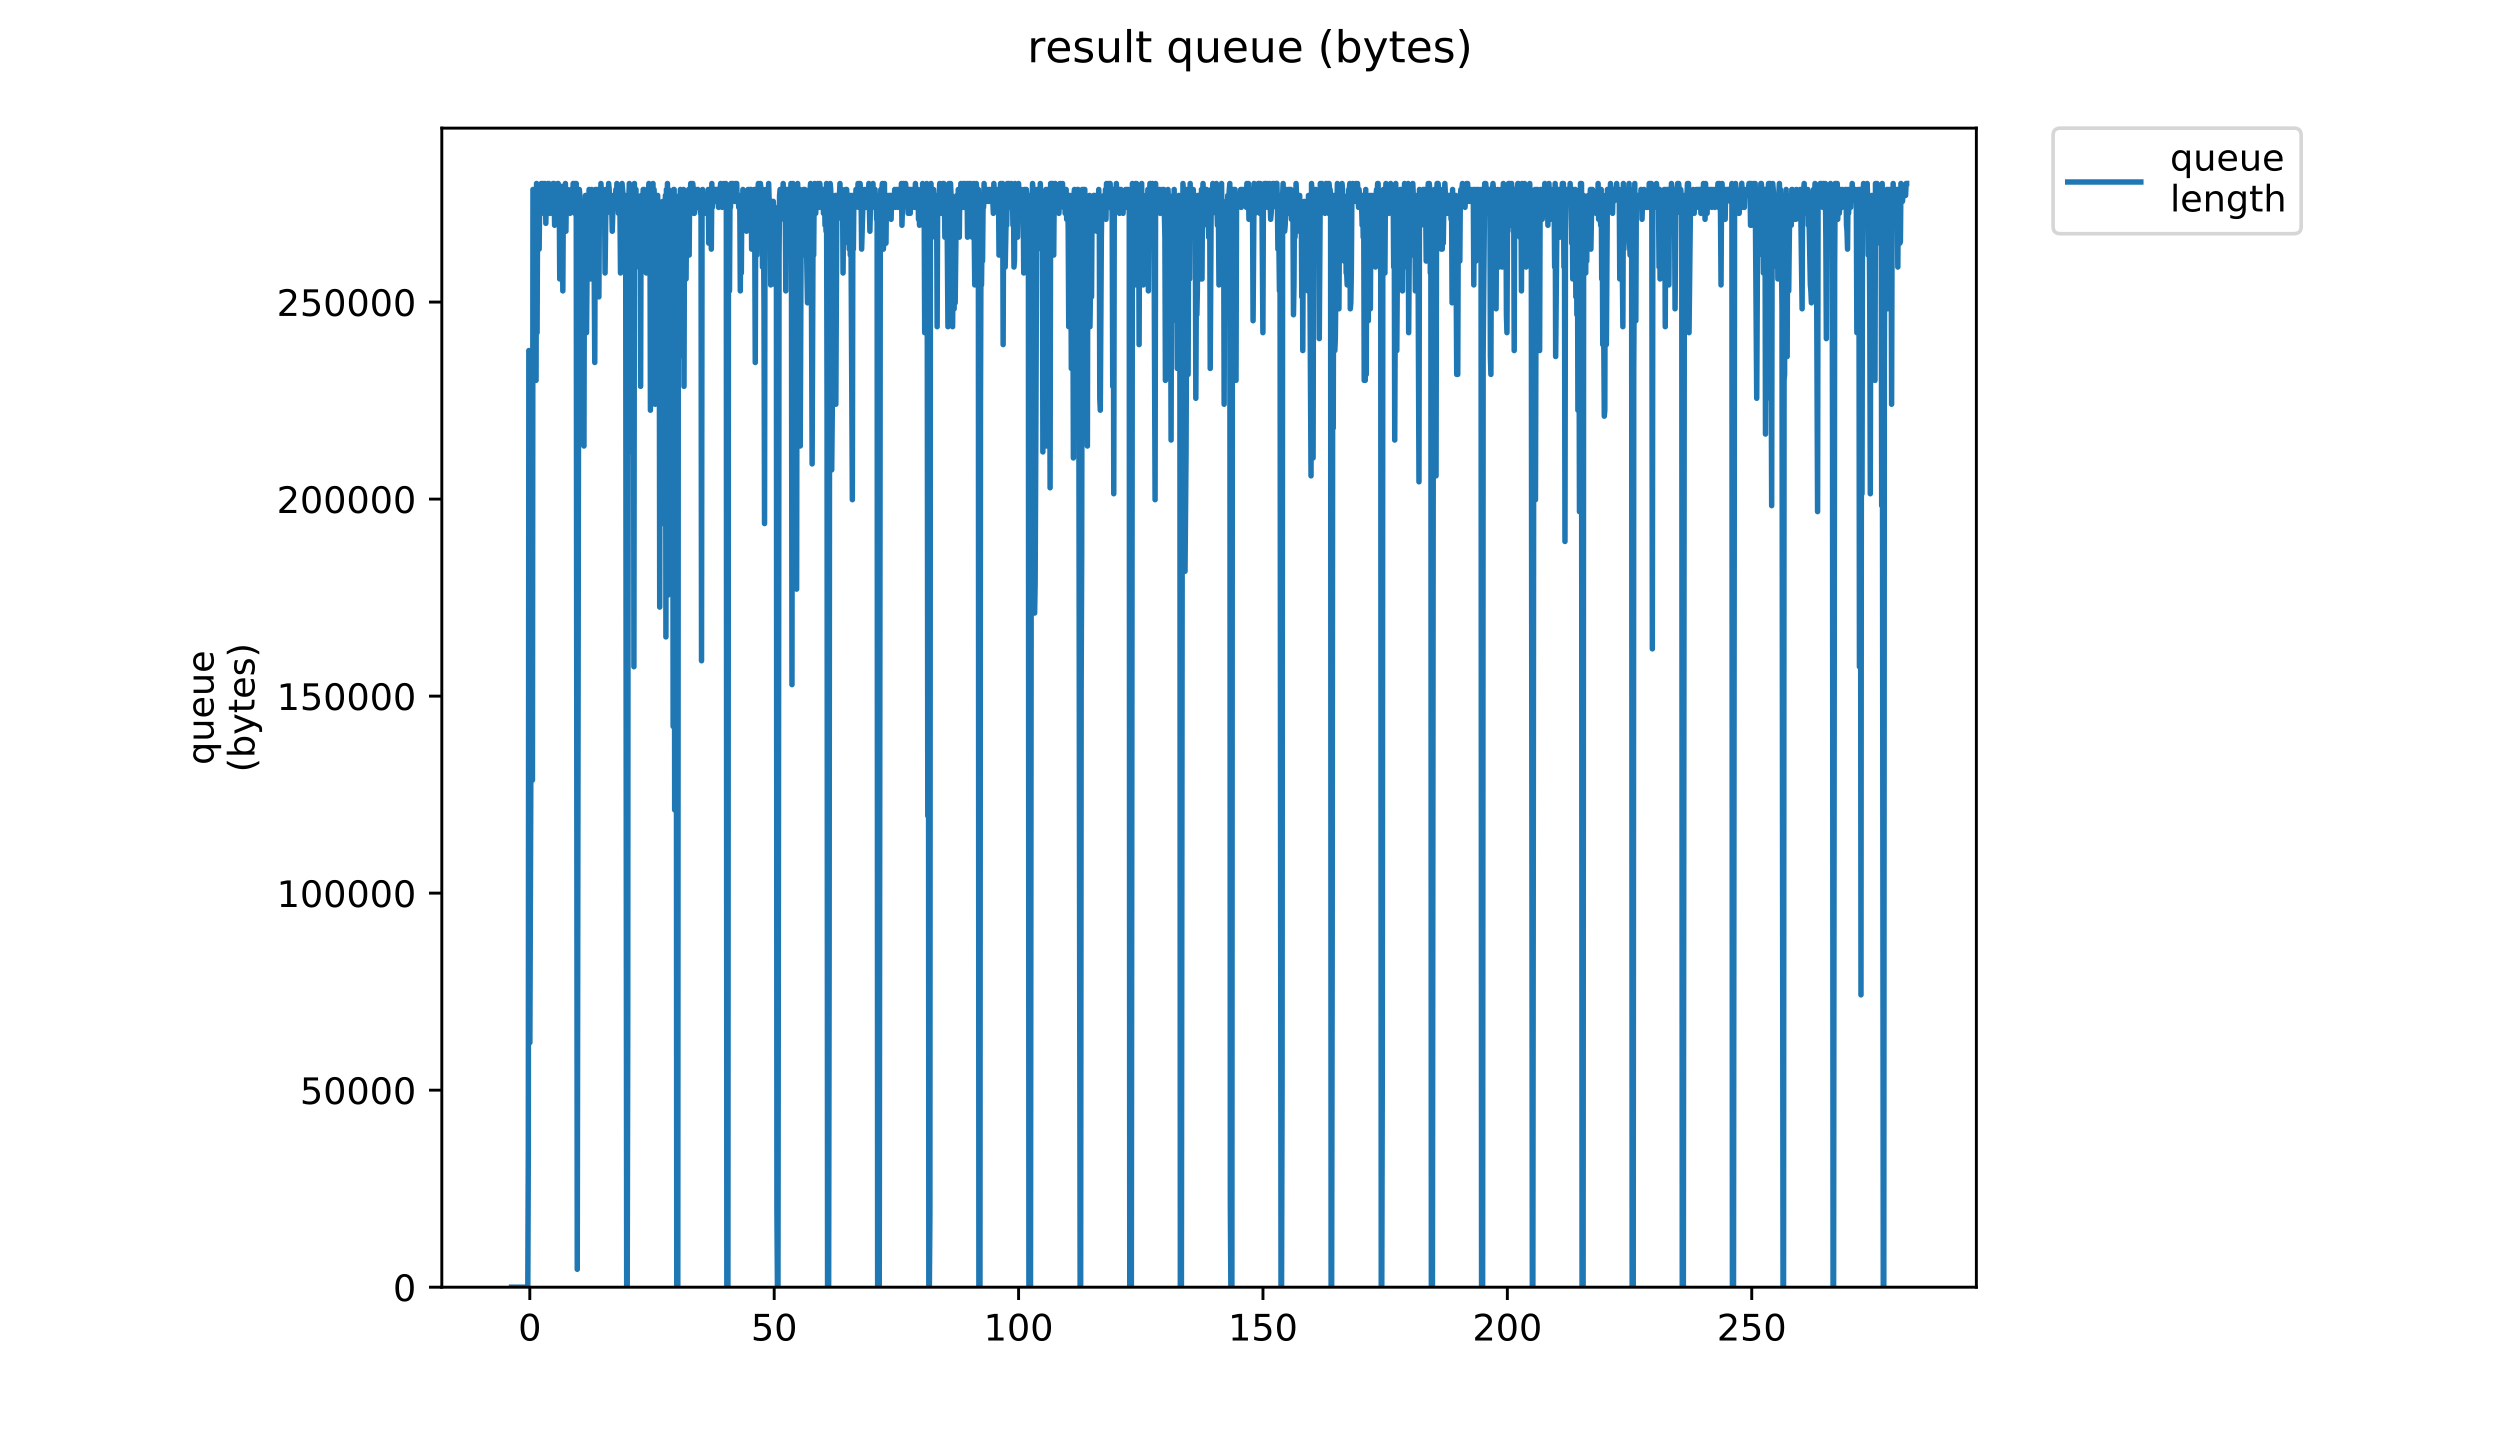<?xml version="1.0" encoding="utf-8" standalone="no"?>
<!DOCTYPE svg PUBLIC "-//W3C//DTD SVG 1.1//EN"
  "http://www.w3.org/Graphics/SVG/1.1/DTD/svg11.dtd">
<!-- Created with matplotlib (https://matplotlib.org/) -->
<svg height="396pt" version="1.1" viewBox="0 0 684 396" width="684pt" xmlns="http://www.w3.org/2000/svg" xmlns:xlink="http://www.w3.org/1999/xlink">
 <defs>
  <style type="text/css">
*{stroke-linecap:butt;stroke-linejoin:round;}
  </style>
 </defs>
 <g id="figure_1">
  <g id="patch_1">
   <path d="M 0 396 
L 684 396 
L 684 0 
L 0 0 
z
" style="fill:#ffffff;"/>
  </g>
  <g id="axes_1">
   <g id="patch_2">
    <path d="M 120.879 352.174 
L 540.734 352.174 
L 540.734 35.062 
L 120.879 35.062 
z
" style="fill:#ffffff;"/>
   </g>
   <g id="matplotlib.axis_1">
    <g id="xtick_1">
     <g id="line2d_1">
      <defs>
       <path d="M 0 0 
L 0 3.5 
" id="m8ff56395b0" style="stroke:#000000;stroke-width:0.8;"/>
      </defs>
      <g>
       <use style="stroke:#000000;stroke-width:0.8;" x="144.955" xlink:href="#m8ff56395b0" y="352.174"/>
      </g>
     </g>
     <g id="text_1">
      <!-- 0 -->
      <defs>
       <path d="M 31.781 66.406 
Q 24.172 66.406 20.328 58.906 
Q 16.5 51.422 16.5 36.375 
Q 16.5 21.391 20.328 13.891 
Q 24.172 6.391 31.781 6.391 
Q 39.453 6.391 43.281 13.891 
Q 47.125 21.391 47.125 36.375 
Q 47.125 51.422 43.281 58.906 
Q 39.453 66.406 31.781 66.406 
z
M 31.781 74.219 
Q 44.047 74.219 50.516 64.516 
Q 56.984 54.828 56.984 36.375 
Q 56.984 17.969 50.516 8.266 
Q 44.047 -1.422 31.781 -1.422 
Q 19.531 -1.422 13.062 8.266 
Q 6.594 17.969 6.594 36.375 
Q 6.594 54.828 13.062 64.516 
Q 19.531 74.219 31.781 74.219 
z
" id="DejaVuSans-48"/>
      </defs>
      <g transform="translate(141.774 366.773)scale(0.1 -0.1)">
       <use xlink:href="#DejaVuSans-48"/>
      </g>
     </g>
    </g>
    <g id="xtick_2">
     <g id="line2d_2">
      <g>
       <use style="stroke:#000000;stroke-width:0.8;" x="211.82" xlink:href="#m8ff56395b0" y="352.174"/>
      </g>
     </g>
     <g id="text_2">
      <!-- 50 -->
      <defs>
       <path d="M 10.797 72.906 
L 49.516 72.906 
L 49.516 64.594 
L 19.828 64.594 
L 19.828 46.734 
Q 21.969 47.469 24.109 47.828 
Q 26.266 48.188 28.422 48.188 
Q 40.625 48.188 47.75 41.5 
Q 54.891 34.812 54.891 23.391 
Q 54.891 11.625 47.562 5.094 
Q 40.234 -1.422 26.906 -1.422 
Q 22.312 -1.422 17.547 -0.641 
Q 12.797 0.141 7.719 1.703 
L 7.719 11.625 
Q 12.109 9.234 16.797 8.062 
Q 21.484 6.891 26.703 6.891 
Q 35.156 6.891 40.078 11.328 
Q 45.016 15.766 45.016 23.391 
Q 45.016 31 40.078 35.438 
Q 35.156 39.891 26.703 39.891 
Q 22.75 39.891 18.812 39.016 
Q 14.891 38.141 10.797 36.281 
z
" id="DejaVuSans-53"/>
      </defs>
      <g transform="translate(205.457 366.773)scale(0.1 -0.1)">
       <use xlink:href="#DejaVuSans-53"/>
       <use x="63.623" xlink:href="#DejaVuSans-48"/>
      </g>
     </g>
    </g>
    <g id="xtick_3">
     <g id="line2d_3">
      <g>
       <use style="stroke:#000000;stroke-width:0.8;" x="278.684" xlink:href="#m8ff56395b0" y="352.174"/>
      </g>
     </g>
     <g id="text_3">
      <!-- 100 -->
      <defs>
       <path d="M 12.406 8.297 
L 28.516 8.297 
L 28.516 63.922 
L 10.984 60.406 
L 10.984 69.391 
L 28.422 72.906 
L 38.281 72.906 
L 38.281 8.297 
L 54.391 8.297 
L 54.391 0 
L 12.406 0 
z
" id="DejaVuSans-49"/>
      </defs>
      <g transform="translate(269.14 366.773)scale(0.1 -0.1)">
       <use xlink:href="#DejaVuSans-49"/>
       <use x="63.623" xlink:href="#DejaVuSans-48"/>
       <use x="127.246" xlink:href="#DejaVuSans-48"/>
      </g>
     </g>
    </g>
    <g id="xtick_4">
     <g id="line2d_4">
      <g>
       <use style="stroke:#000000;stroke-width:0.8;" x="345.548" xlink:href="#m8ff56395b0" y="352.174"/>
      </g>
     </g>
     <g id="text_4">
      <!-- 150 -->
      <g transform="translate(336.004 366.773)scale(0.1 -0.1)">
       <use xlink:href="#DejaVuSans-49"/>
       <use x="63.623" xlink:href="#DejaVuSans-53"/>
       <use x="127.246" xlink:href="#DejaVuSans-48"/>
      </g>
     </g>
    </g>
    <g id="xtick_5">
     <g id="line2d_5">
      <g>
       <use style="stroke:#000000;stroke-width:0.8;" x="412.412" xlink:href="#m8ff56395b0" y="352.174"/>
      </g>
     </g>
     <g id="text_5">
      <!-- 200 -->
      <defs>
       <path d="M 19.188 8.297 
L 53.609 8.297 
L 53.609 0 
L 7.328 0 
L 7.328 8.297 
Q 12.938 14.109 22.625 23.891 
Q 32.328 33.688 34.812 36.531 
Q 39.547 41.844 41.422 45.531 
Q 43.312 49.219 43.312 52.781 
Q 43.312 58.594 39.234 62.25 
Q 35.156 65.922 28.609 65.922 
Q 23.969 65.922 18.812 64.312 
Q 13.672 62.703 7.812 59.422 
L 7.812 69.391 
Q 13.766 71.781 18.938 73 
Q 24.125 74.219 28.422 74.219 
Q 39.75 74.219 46.484 68.547 
Q 53.219 62.891 53.219 53.422 
Q 53.219 48.922 51.531 44.891 
Q 49.859 40.875 45.406 35.406 
Q 44.188 33.984 37.641 27.219 
Q 31.109 20.453 19.188 8.297 
z
" id="DejaVuSans-50"/>
      </defs>
      <g transform="translate(402.869 366.773)scale(0.1 -0.1)">
       <use xlink:href="#DejaVuSans-50"/>
       <use x="63.623" xlink:href="#DejaVuSans-48"/>
       <use x="127.246" xlink:href="#DejaVuSans-48"/>
      </g>
     </g>
    </g>
    <g id="xtick_6">
     <g id="line2d_6">
      <g>
       <use style="stroke:#000000;stroke-width:0.8;" x="479.277" xlink:href="#m8ff56395b0" y="352.174"/>
      </g>
     </g>
     <g id="text_6">
      <!-- 250 -->
      <g transform="translate(469.733 366.773)scale(0.1 -0.1)">
       <use xlink:href="#DejaVuSans-50"/>
       <use x="63.623" xlink:href="#DejaVuSans-53"/>
       <use x="127.246" xlink:href="#DejaVuSans-48"/>
      </g>
     </g>
    </g>
   </g>
   <g id="matplotlib.axis_2">
    <g id="ytick_1">
     <g id="line2d_7">
      <defs>
       <path d="M 0 0 
L -3.5 0 
" id="mdaf8881440" style="stroke:#000000;stroke-width:0.8;"/>
      </defs>
      <g>
       <use style="stroke:#000000;stroke-width:0.8;" x="120.879" xlink:href="#mdaf8881440" y="352.174"/>
      </g>
     </g>
     <g id="text_7">
      <!-- 0 -->
      <g transform="translate(107.516 355.973)scale(0.1 -0.1)">
       <use xlink:href="#DejaVuSans-48"/>
      </g>
     </g>
    </g>
    <g id="ytick_2">
     <g id="line2d_8">
      <g>
       <use style="stroke:#000000;stroke-width:0.8;" x="120.879" xlink:href="#mdaf8881440" y="298.269"/>
      </g>
     </g>
     <g id="text_8">
      <!-- 50000 -->
      <g transform="translate(82.066 302.068)scale(0.1 -0.1)">
       <use xlink:href="#DejaVuSans-53"/>
       <use x="63.623" xlink:href="#DejaVuSans-48"/>
       <use x="127.246" xlink:href="#DejaVuSans-48"/>
       <use x="190.869" xlink:href="#DejaVuSans-48"/>
       <use x="254.492" xlink:href="#DejaVuSans-48"/>
      </g>
     </g>
    </g>
    <g id="ytick_3">
     <g id="line2d_9">
      <g>
       <use style="stroke:#000000;stroke-width:0.8;" x="120.879" xlink:href="#mdaf8881440" y="244.364"/>
      </g>
     </g>
     <g id="text_9">
      <!-- 100000 -->
      <g transform="translate(75.704 248.163)scale(0.1 -0.1)">
       <use xlink:href="#DejaVuSans-49"/>
       <use x="63.623" xlink:href="#DejaVuSans-48"/>
       <use x="127.246" xlink:href="#DejaVuSans-48"/>
       <use x="190.869" xlink:href="#DejaVuSans-48"/>
       <use x="254.492" xlink:href="#DejaVuSans-48"/>
       <use x="318.115" xlink:href="#DejaVuSans-48"/>
      </g>
     </g>
    </g>
    <g id="ytick_4">
     <g id="line2d_10">
      <g>
       <use style="stroke:#000000;stroke-width:0.8;" x="120.879" xlink:href="#mdaf8881440" y="190.459"/>
      </g>
     </g>
     <g id="text_10">
      <!-- 150000 -->
      <g transform="translate(75.704 194.258)scale(0.1 -0.1)">
       <use xlink:href="#DejaVuSans-49"/>
       <use x="63.623" xlink:href="#DejaVuSans-53"/>
       <use x="127.246" xlink:href="#DejaVuSans-48"/>
       <use x="190.869" xlink:href="#DejaVuSans-48"/>
       <use x="254.492" xlink:href="#DejaVuSans-48"/>
       <use x="318.115" xlink:href="#DejaVuSans-48"/>
      </g>
     </g>
    </g>
    <g id="ytick_5">
     <g id="line2d_11">
      <g>
       <use style="stroke:#000000;stroke-width:0.8;" x="120.879" xlink:href="#mdaf8881440" y="136.554"/>
      </g>
     </g>
     <g id="text_11">
      <!-- 200000 -->
      <g transform="translate(75.704 140.353)scale(0.1 -0.1)">
       <use xlink:href="#DejaVuSans-50"/>
       <use x="63.623" xlink:href="#DejaVuSans-48"/>
       <use x="127.246" xlink:href="#DejaVuSans-48"/>
       <use x="190.869" xlink:href="#DejaVuSans-48"/>
       <use x="254.492" xlink:href="#DejaVuSans-48"/>
       <use x="318.115" xlink:href="#DejaVuSans-48"/>
      </g>
     </g>
    </g>
    <g id="ytick_6">
     <g id="line2d_12">
      <g>
       <use style="stroke:#000000;stroke-width:0.8;" x="120.879" xlink:href="#mdaf8881440" y="82.648"/>
      </g>
     </g>
     <g id="text_12">
      <!-- 250000 -->
      <g transform="translate(75.704 86.448)scale(0.1 -0.1)">
       <use xlink:href="#DejaVuSans-50"/>
       <use x="63.623" xlink:href="#DejaVuSans-53"/>
       <use x="127.246" xlink:href="#DejaVuSans-48"/>
       <use x="190.869" xlink:href="#DejaVuSans-48"/>
       <use x="254.492" xlink:href="#DejaVuSans-48"/>
       <use x="318.115" xlink:href="#DejaVuSans-48"/>
      </g>
     </g>
    </g>
    <g id="text_13">
     <!-- queue -->
     <defs>
      <path d="M 14.797 27.297 
Q 14.797 17.391 18.875 11.75 
Q 22.953 6.109 30.078 6.109 
Q 37.203 6.109 41.297 11.75 
Q 45.406 17.391 45.406 27.297 
Q 45.406 37.203 41.297 42.844 
Q 37.203 48.484 30.078 48.484 
Q 22.953 48.484 18.875 42.844 
Q 14.797 37.203 14.797 27.297 
z
M 45.406 8.203 
Q 42.578 3.328 38.25 0.953 
Q 33.938 -1.422 27.875 -1.422 
Q 17.969 -1.422 11.734 6.484 
Q 5.516 14.406 5.516 27.297 
Q 5.516 40.188 11.734 48.094 
Q 17.969 56 27.875 56 
Q 33.938 56 38.25 53.625 
Q 42.578 51.266 45.406 46.391 
L 45.406 54.688 
L 54.391 54.688 
L 54.391 -20.797 
L 45.406 -20.797 
z
" id="DejaVuSans-113"/>
      <path d="M 8.5 21.578 
L 8.5 54.688 
L 17.484 54.688 
L 17.484 21.922 
Q 17.484 14.156 20.5 10.266 
Q 23.531 6.391 29.594 6.391 
Q 36.859 6.391 41.078 11.031 
Q 45.312 15.672 45.312 23.688 
L 45.312 54.688 
L 54.297 54.688 
L 54.297 0 
L 45.312 0 
L 45.312 8.406 
Q 42.047 3.422 37.719 1 
Q 33.406 -1.422 27.688 -1.422 
Q 18.266 -1.422 13.375 4.438 
Q 8.5 10.297 8.5 21.578 
z
M 31.109 56 
z
" id="DejaVuSans-117"/>
      <path d="M 56.203 29.594 
L 56.203 25.203 
L 14.891 25.203 
Q 15.484 15.922 20.484 11.062 
Q 25.484 6.203 34.422 6.203 
Q 39.594 6.203 44.453 7.469 
Q 49.312 8.734 54.109 11.281 
L 54.109 2.781 
Q 49.266 0.734 44.188 -0.344 
Q 39.109 -1.422 33.891 -1.422 
Q 20.797 -1.422 13.156 6.188 
Q 5.516 13.812 5.516 26.812 
Q 5.516 40.234 12.766 48.109 
Q 20.016 56 32.328 56 
Q 43.359 56 49.781 48.891 
Q 56.203 41.797 56.203 29.594 
z
M 47.219 32.234 
Q 47.125 39.594 43.094 43.984 
Q 39.062 48.391 32.422 48.391 
Q 24.906 48.391 20.391 44.141 
Q 15.875 39.891 15.188 32.172 
z
" id="DejaVuSans-101"/>
     </defs>
     <g transform="translate(58.426 209.283)rotate(-90)scale(0.1 -0.1)">
      <use xlink:href="#DejaVuSans-113"/>
      <use x="63.477" xlink:href="#DejaVuSans-117"/>
      <use x="126.855" xlink:href="#DejaVuSans-101"/>
      <use x="188.379" xlink:href="#DejaVuSans-117"/>
      <use x="251.758" xlink:href="#DejaVuSans-101"/>
     </g>
     <!-- (bytes) -->
     <defs>
      <path d="M 31 75.875 
Q 24.469 64.656 21.281 53.656 
Q 18.109 42.672 18.109 31.391 
Q 18.109 20.125 21.312 9.062 
Q 24.516 -2 31 -13.188 
L 23.188 -13.188 
Q 15.875 -1.703 12.234 9.375 
Q 8.594 20.453 8.594 31.391 
Q 8.594 42.281 12.203 53.312 
Q 15.828 64.359 23.188 75.875 
z
" id="DejaVuSans-40"/>
      <path d="M 48.688 27.297 
Q 48.688 37.203 44.609 42.844 
Q 40.531 48.484 33.406 48.484 
Q 26.266 48.484 22.188 42.844 
Q 18.109 37.203 18.109 27.297 
Q 18.109 17.391 22.188 11.75 
Q 26.266 6.109 33.406 6.109 
Q 40.531 6.109 44.609 11.75 
Q 48.688 17.391 48.688 27.297 
z
M 18.109 46.391 
Q 20.953 51.266 25.266 53.625 
Q 29.594 56 35.594 56 
Q 45.562 56 51.781 48.094 
Q 58.016 40.188 58.016 27.297 
Q 58.016 14.406 51.781 6.484 
Q 45.562 -1.422 35.594 -1.422 
Q 29.594 -1.422 25.266 0.953 
Q 20.953 3.328 18.109 8.203 
L 18.109 0 
L 9.078 0 
L 9.078 75.984 
L 18.109 75.984 
z
" id="DejaVuSans-98"/>
      <path d="M 32.172 -5.078 
Q 28.375 -14.844 24.75 -17.812 
Q 21.141 -20.797 15.094 -20.797 
L 7.906 -20.797 
L 7.906 -13.281 
L 13.188 -13.281 
Q 16.891 -13.281 18.938 -11.516 
Q 21 -9.766 23.484 -3.219 
L 25.094 0.875 
L 2.984 54.688 
L 12.5 54.688 
L 29.594 11.922 
L 46.688 54.688 
L 56.203 54.688 
z
" id="DejaVuSans-121"/>
      <path d="M 18.312 70.219 
L 18.312 54.688 
L 36.812 54.688 
L 36.812 47.703 
L 18.312 47.703 
L 18.312 18.016 
Q 18.312 11.328 20.141 9.422 
Q 21.969 7.516 27.594 7.516 
L 36.812 7.516 
L 36.812 0 
L 27.594 0 
Q 17.188 0 13.234 3.875 
Q 9.281 7.766 9.281 18.016 
L 9.281 47.703 
L 2.688 47.703 
L 2.688 54.688 
L 9.281 54.688 
L 9.281 70.219 
z
" id="DejaVuSans-116"/>
      <path d="M 44.281 53.078 
L 44.281 44.578 
Q 40.484 46.531 36.375 47.5 
Q 32.281 48.484 27.875 48.484 
Q 21.188 48.484 17.844 46.438 
Q 14.5 44.391 14.5 40.281 
Q 14.5 37.156 16.891 35.375 
Q 19.281 33.594 26.516 31.984 
L 29.594 31.297 
Q 39.156 29.25 43.188 25.516 
Q 47.219 21.781 47.219 15.094 
Q 47.219 7.469 41.188 3.016 
Q 35.156 -1.422 24.609 -1.422 
Q 20.219 -1.422 15.453 -0.562 
Q 10.688 0.297 5.422 2 
L 5.422 11.281 
Q 10.406 8.688 15.234 7.391 
Q 20.062 6.109 24.812 6.109 
Q 31.156 6.109 34.562 8.281 
Q 37.984 10.453 37.984 14.406 
Q 37.984 18.062 35.516 20.016 
Q 33.062 21.969 24.703 23.781 
L 21.578 24.516 
Q 13.234 26.266 9.516 29.906 
Q 5.812 33.547 5.812 39.891 
Q 5.812 47.609 11.281 51.797 
Q 16.75 56 26.812 56 
Q 31.781 56 36.172 55.266 
Q 40.578 54.547 44.281 53.078 
z
" id="DejaVuSans-115"/>
      <path d="M 8.016 75.875 
L 15.828 75.875 
Q 23.141 64.359 26.781 53.312 
Q 30.422 42.281 30.422 31.391 
Q 30.422 20.453 26.781 9.375 
Q 23.141 -1.703 15.828 -13.188 
L 8.016 -13.188 
Q 14.5 -2 17.703 9.062 
Q 20.906 20.125 20.906 31.391 
Q 20.906 42.672 17.703 53.656 
Q 14.5 64.656 8.016 75.875 
z
" id="DejaVuSans-41"/>
     </defs>
     <g transform="translate(69.624 211.295)rotate(-90)scale(0.1 -0.1)">
      <use xlink:href="#DejaVuSans-40"/>
      <use x="39.014" xlink:href="#DejaVuSans-98"/>
      <use x="102.49" xlink:href="#DejaVuSans-121"/>
      <use x="161.67" xlink:href="#DejaVuSans-116"/>
      <use x="200.879" xlink:href="#DejaVuSans-101"/>
      <use x="262.402" xlink:href="#DejaVuSans-115"/>
      <use x="314.502" xlink:href="#DejaVuSans-41"/>
     </g>
    </g>
   </g>
   <g id="line2d_13">
    <path clip-path="url(#p94ad133e4f)" d="M 139.963 352.174 
L 144.406 352.174 
L 144.548 314.639 
L 144.689 95.911 
L 144.831 159.569 
L 144.972 285.252 
L 145.254 206.904 
L 145.395 206.904 
L 145.536 156.304 
L 145.676 213.433 
L 145.818 51.841 
L 145.958 52.237 
L 146.099 60.002 
L 146.24 53.473 
L 146.381 73.06 
L 146.522 51.841 
L 146.663 104.073 
L 146.804 50.208 
L 146.945 91.015 
L 147.086 57.52 
L 147.227 58.37 
L 147.367 51.841 
L 147.509 68.163 
L 147.65 55.105 
L 147.791 54.637 
L 148.072 50.208 
L 148.213 58.37 
L 148.495 50.208 
L 148.636 56.737 
L 148.776 53.473 
L 148.917 55.105 
L 149.059 50.208 
L 149.2 51.841 
L 149.342 61.106 
L 149.483 53.473 
L 149.624 55.105 
L 149.765 53.473 
L 149.906 50.208 
L 150.046 58.37 
L 150.187 50.208 
L 150.469 53.473 
L 150.61 58.37 
L 150.751 55.105 
L 150.892 55.105 
L 151.033 56.737 
L 151.315 50.208 
L 151.456 53.473 
L 151.596 50.208 
L 151.737 61.634 
L 151.878 51.841 
L 152.019 56.737 
L 152.16 51.841 
L 152.301 51.841 
L 152.441 56.666 
L 152.582 50.208 
L 152.722 50.208 
L 152.863 55.105 
L 153.005 53.473 
L 153.146 76.324 
L 153.286 55.105 
L 153.427 51.841 
L 153.567 53.473 
L 153.708 50.991 
L 153.848 53.473 
L 153.988 79.589 
L 154.129 55.105 
L 154.269 51.841 
L 154.411 51.841 
L 154.551 60.002 
L 154.692 50.208 
L 154.832 63.266 
L 154.972 51.841 
L 155.255 51.841 
L 155.397 55.105 
L 155.54 55.105 
L 155.682 53.473 
L 155.822 55.105 
L 155.964 58.37 
L 156.246 51.841 
L 156.387 55.105 
L 156.53 53.473 
L 156.671 55.105 
L 156.813 50.208 
L 156.955 50.208 
L 157.236 58.37 
L 157.376 50.208 
L 157.517 55.105 
L 157.657 50.208 
L 157.938 347.277 
L 158.361 55.105 
L 158.502 51.841 
L 158.643 53.473 
L 158.783 56.737 
L 158.924 64.899 
L 159.065 99.176 
L 159.207 60.002 
L 159.348 102.44 
L 159.489 60.002 
L 159.631 60.002 
L 159.772 122.027 
L 159.912 55.105 
L 160.053 73.06 
L 160.193 53.473 
L 160.474 91.015 
L 160.755 58.37 
L 160.896 60.002 
L 161.178 51.841 
L 161.318 55.105 
L 161.458 55.105 
L 161.599 76.324 
L 161.74 71.428 
L 161.88 51.841 
L 162.021 53.473 
L 162.164 53.473 
L 162.305 55.105 
L 162.446 55.105 
L 162.727 99.176 
L 162.867 51.841 
L 163.008 63.266 
L 163.148 64.899 
L 163.289 51.841 
L 163.429 63.266 
L 163.571 61.634 
L 163.712 56.737 
L 163.853 81.221 
L 163.994 55.105 
L 164.134 61.634 
L 164.416 50.208 
L 164.556 53.473 
L 164.838 53.473 
L 164.98 51.841 
L 165.261 56.737 
L 165.401 53.473 
L 165.542 74.692 
L 165.823 51.841 
L 165.964 58.37 
L 166.104 53.473 
L 166.245 55.105 
L 166.386 55.105 
L 166.526 50.208 
L 166.667 51.841 
L 166.807 55.105 
L 166.949 53.473 
L 167.09 53.473 
L 167.371 56.737 
L 167.512 63.266 
L 167.797 53.473 
L 168.078 56.737 
L 168.218 53.473 
L 168.359 55.105 
L 168.5 51.841 
L 168.64 55.105 
L 168.781 50.208 
L 169.064 53.473 
L 169.205 58.37 
L 169.346 53.473 
L 169.487 53.473 
L 169.629 58.37 
L 169.769 74.692 
L 169.91 55.105 
L 170.051 56.737 
L 170.192 50.208 
L 170.475 53.473 
L 170.616 56.737 
L 170.757 53.473 
L 171.038 53.473 
L 171.179 56.737 
L 171.461 352.174 
L 171.606 352.174 
L 171.749 281.988 
L 171.891 56.737 
L 172.032 55.105 
L 172.173 50.208 
L 172.314 51.841 
L 172.454 56.737 
L 172.595 53.473 
L 172.735 55.105 
L 172.876 66.531 
L 173.018 123.651 
L 173.159 58.37 
L 173.3 51.841 
L 173.44 182.42 
L 173.581 50.208 
L 173.721 69.795 
L 173.862 68.163 
L 174.003 51.841 
L 174.143 61.634 
L 174.285 61.634 
L 174.427 64.899 
L 174.568 60.002 
L 174.709 73.06 
L 174.851 71.428 
L 174.992 56.737 
L 175.133 55.105 
L 175.274 105.705 
L 175.414 53.473 
L 175.555 61.634 
L 175.696 61.634 
L 175.978 51.841 
L 176.119 55.105 
L 176.259 51.841 
L 176.4 55.105 
L 176.541 55.105 
L 176.681 53.473 
L 176.822 74.692 
L 176.963 55.105 
L 177.104 60.002 
L 177.529 50.208 
L 177.671 58.37 
L 177.813 51.841 
L 177.956 112.234 
L 178.099 60.002 
L 178.242 55.105 
L 178.525 55.105 
L 178.666 50.208 
L 178.807 76.324 
L 178.949 51.841 
L 179.089 55.105 
L 179.23 110.602 
L 179.371 53.473 
L 179.511 84.486 
L 179.652 76.324 
L 179.935 53.473 
L 180.076 60.002 
L 180.217 55.105 
L 180.357 63.266 
L 180.498 166.098 
L 180.639 73.06 
L 180.922 117.13 
L 181.063 102.44 
L 181.204 143.246 
L 181.345 55.105 
L 181.486 71.428 
L 181.627 66.531 
L 181.768 77.957 
L 182.052 53.473 
L 182.194 174.259 
L 182.334 51.841 
L 182.475 76.324 
L 182.616 50.208 
L 182.757 162.833 
L 182.897 51.841 
L 183.038 76.324 
L 183.32 58.37 
L 183.461 133.453 
L 183.602 55.105 
L 183.743 64.899 
L 183.884 131.821 
L 184.026 55.105 
L 184.167 198.743 
L 184.308 51.841 
L 184.449 51.841 
L 184.59 221.594 
L 184.731 56.737 
L 184.872 64.899 
L 185.013 89.382 
L 185.156 352.174 
L 185.446 352.174 
L 185.587 66.531 
L 185.728 55.105 
L 185.869 53.473 
L 186.011 56.737 
L 186.151 51.841 
L 186.292 64.899 
L 186.435 55.105 
L 186.578 74.692 
L 186.72 53.473 
L 186.862 97.544 
L 187.003 51.841 
L 187.144 105.705 
L 187.284 58.37 
L 187.425 69.795 
L 187.566 55.105 
L 187.707 76.324 
L 187.847 58.37 
L 187.988 55.105 
L 188.269 64.899 
L 188.41 51.841 
L 188.551 69.795 
L 188.691 51.841 
L 188.833 55.105 
L 188.974 50.208 
L 189.115 55.105 
L 189.256 53.473 
L 189.397 53.473 
L 189.539 50.208 
L 189.68 51.841 
L 189.821 58.37 
L 189.961 58.37 
L 190.243 55.105 
L 190.385 51.841 
L 190.667 56.737 
L 190.809 56.737 
L 190.95 51.841 
L 191.091 56.737 
L 191.233 53.473 
L 191.375 55.105 
L 191.515 53.473 
L 191.656 58.37 
L 191.797 53.473 
L 191.938 180.788 
L 192.079 56.737 
L 192.219 51.841 
L 192.361 55.105 
L 192.502 53.473 
L 192.642 58.37 
L 192.783 58.37 
L 192.924 53.473 
L 193.065 56.737 
L 193.347 56.737 
L 193.488 55.105 
L 193.629 56.737 
L 193.77 51.841 
L 193.911 66.531 
L 194.053 53.473 
L 194.193 61.634 
L 194.476 53.473 
L 194.617 68.163 
L 194.758 50.208 
L 194.9 56.737 
L 195.042 53.473 
L 195.184 55.105 
L 195.326 51.841 
L 195.467 55.105 
L 195.75 51.841 
L 195.891 51.841 
L 196.031 55.105 
L 196.172 51.841 
L 196.314 51.841 
L 196.597 56.737 
L 196.738 53.473 
L 196.878 53.473 
L 197.162 50.208 
L 197.303 53.473 
L 197.444 51.841 
L 197.586 56.737 
L 197.87 51.841 
L 198.012 50.208 
L 198.295 55.105 
L 198.438 53.473 
L 198.579 50.208 
L 198.72 51.841 
L 198.861 352.174 
L 199.158 352.174 
L 199.303 63.266 
L 199.446 53.473 
L 199.587 79.589 
L 199.728 53.473 
L 199.869 56.737 
L 200.01 50.208 
L 200.151 55.105 
L 200.292 53.473 
L 200.434 50.208 
L 200.574 51.841 
L 200.715 51.841 
L 200.997 55.105 
L 201.139 50.208 
L 201.28 55.105 
L 201.421 53.473 
L 201.561 50.208 
L 201.702 55.105 
L 201.843 55.105 
L 201.984 53.473 
L 202.125 56.737 
L 202.266 53.473 
L 202.407 55.105 
L 202.548 79.589 
L 202.689 58.37 
L 202.83 74.692 
L 202.971 53.473 
L 203.114 61.634 
L 203.255 51.841 
L 203.396 60.002 
L 203.537 53.473 
L 203.678 53.473 
L 203.96 58.37 
L 204.101 53.473 
L 204.242 63.266 
L 204.382 58.37 
L 204.523 58.37 
L 204.664 51.841 
L 204.946 55.105 
L 205.228 51.841 
L 205.37 53.473 
L 205.511 51.841 
L 205.652 68.163 
L 205.793 55.105 
L 206.215 55.105 
L 206.356 51.841 
L 206.498 64.899 
L 206.639 99.176 
L 206.78 53.473 
L 206.921 55.105 
L 207.062 69.795 
L 207.203 53.473 
L 207.484 50.208 
L 207.625 53.473 
L 207.766 51.841 
L 207.908 55.105 
L 208.049 50.208 
L 208.329 53.473 
L 208.47 51.841 
L 208.611 73.06 
L 208.752 51.841 
L 208.893 61.634 
L 209.034 84.486 
L 209.176 143.246 
L 209.316 53.473 
L 209.457 61.634 
L 209.598 51.841 
L 209.738 53.473 
L 209.879 53.473 
L 210.019 63.266 
L 210.302 50.208 
L 210.586 60.002 
L 210.728 60.002 
L 210.869 77.957 
L 211.01 55.105 
L 211.151 68.163 
L 211.433 55.105 
L 211.574 55.105 
L 211.857 61.634 
L 211.999 56.737 
L 212.139 77.957 
L 212.421 58.37 
L 212.563 330.955 
L 212.707 352.174 
L 212.855 352.174 
L 213.148 69.795 
L 213.29 53.473 
L 213.431 51.841 
L 213.573 55.105 
L 213.715 51.841 
L 213.856 55.105 
L 213.997 53.473 
L 214.139 53.473 
L 214.28 50.208 
L 214.421 60.002 
L 214.562 56.737 
L 214.704 56.737 
L 214.845 55.105 
L 214.987 79.589 
L 215.128 56.737 
L 215.27 51.841 
L 215.411 51.841 
L 215.553 53.473 
L 215.694 56.737 
L 215.835 53.428 
L 215.976 56.737 
L 216.117 51.841 
L 216.258 55.105 
L 216.399 50.208 
L 216.541 66.531 
L 216.682 187.317 
L 216.824 56.737 
L 216.965 50.208 
L 217.249 53.473 
L 217.39 51.841 
L 217.532 56.737 
L 217.673 51.841 
L 217.814 51.841 
L 217.956 161.186 
L 218.097 58.37 
L 218.239 50.208 
L 218.38 55.105 
L 218.663 55.105 
L 218.805 51.841 
L 218.947 122.027 
L 219.23 53.473 
L 219.371 58.37 
L 219.512 56.737 
L 219.653 69.795 
L 219.794 51.841 
L 219.936 53.473 
L 220.078 63.266 
L 220.219 51.841 
L 220.36 64.899 
L 220.502 58.37 
L 220.927 82.853 
L 221.068 56.737 
L 221.21 55.105 
L 221.351 60.002 
L 221.633 51.841 
L 221.775 50.208 
L 221.917 56.737 
L 222.199 126.924 
L 222.482 53.473 
L 222.623 69.795 
L 222.763 51.841 
L 222.904 50.208 
L 223.185 58.37 
L 223.326 53.473 
L 223.607 53.473 
L 223.748 50.208 
L 223.889 55.105 
L 224.03 51.841 
L 224.171 56.737 
L 224.311 50.208 
L 224.592 55.105 
L 224.733 53.473 
L 224.873 53.473 
L 225.014 55.105 
L 225.155 51.841 
L 225.296 58.37 
L 225.577 53.473 
L 225.718 61.634 
L 225.859 56.737 
L 225.999 63.266 
L 226.14 50.208 
L 226.28 112.234 
L 226.421 352.174 
L 226.716 352.174 
L 226.857 260.768 
L 226.997 51.841 
L 227.137 50.208 
L 227.278 51.841 
L 227.418 55.105 
L 227.558 128.556 
L 227.699 113.866 
L 227.981 60.002 
L 228.121 56.737 
L 228.262 63.266 
L 228.403 60.002 
L 228.544 53.473 
L 228.685 110.602 
L 228.965 53.473 
L 229.106 60.002 
L 229.39 53.473 
L 229.673 53.473 
L 229.814 50.208 
L 229.955 58.37 
L 230.096 51.841 
L 230.237 53.473 
L 230.377 51.841 
L 230.518 53.428 
L 230.659 74.692 
L 230.8 58.37 
L 230.941 56.737 
L 231.082 53.473 
L 231.223 61.634 
L 231.364 51.841 
L 231.504 58.37 
L 231.645 51.841 
L 231.785 56.737 
L 231.926 53.473 
L 232.068 66.531 
L 232.209 58.37 
L 232.351 68.163 
L 232.493 53.473 
L 232.635 69.795 
L 232.777 53.473 
L 233.203 136.717 
L 233.344 53.473 
L 233.486 68.163 
L 233.627 53.473 
L 233.911 56.737 
L 234.053 56.737 
L 234.194 51.841 
L 234.336 55.105 
L 234.477 55.105 
L 234.619 53.473 
L 234.76 50.208 
L 234.901 56.737 
L 235.182 50.208 
L 235.322 50.208 
L 235.462 51.841 
L 235.603 55.105 
L 235.743 68.163 
L 236.167 53.473 
L 236.308 53.473 
L 236.449 55.105 
L 236.59 51.841 
L 236.731 55.105 
L 236.872 53.473 
L 237.013 56.737 
L 237.153 51.841 
L 237.295 55.105 
L 237.436 51.841 
L 237.578 53.473 
L 237.719 50.208 
L 238.002 63.266 
L 238.143 56.737 
L 238.425 56.737 
L 238.567 51.841 
L 238.709 51.841 
L 238.85 50.208 
L 238.992 55.105 
L 239.133 51.841 
L 239.275 56.737 
L 239.416 51.841 
L 239.557 56.737 
L 239.697 53.473 
L 239.838 60.002 
L 239.98 53.473 
L 240.123 352.174 
L 240.566 352.174 
L 240.853 58.37 
L 240.994 51.841 
L 241.135 60.002 
L 241.277 51.841 
L 241.418 50.208 
L 241.558 55.105 
L 241.698 68.163 
L 241.839 64.899 
L 241.979 50.208 
L 242.12 66.531 
L 242.26 55.105 
L 242.401 66.531 
L 242.542 53.473 
L 242.683 53.473 
L 242.964 56.737 
L 243.245 53.473 
L 243.386 53.473 
L 243.526 56.737 
L 243.667 53.473 
L 243.808 60.002 
L 243.95 53.473 
L 244.091 56.737 
L 244.232 53.473 
L 244.513 53.473 
L 244.653 55.105 
L 244.794 51.841 
L 244.935 56.737 
L 245.359 51.841 
L 245.5 53.473 
L 245.642 56.737 
L 245.925 51.841 
L 246.065 55.105 
L 246.207 53.473 
L 246.349 53.473 
L 246.49 55.06 
L 246.632 50.208 
L 246.773 61.634 
L 247.056 51.841 
L 247.198 50.208 
L 247.339 55.105 
L 247.481 51.841 
L 247.622 51.841 
L 247.764 50.208 
L 248.047 53.473 
L 248.188 51.841 
L 248.471 58.37 
L 248.755 51.841 
L 248.896 51.841 
L 249.038 58.37 
L 249.179 51.841 
L 249.322 55.105 
L 249.464 55.105 
L 249.748 51.841 
L 249.89 51.841 
L 250.032 53.473 
L 250.173 56.737 
L 250.457 50.208 
L 250.598 56.737 
L 250.88 51.841 
L 251.021 55.105 
L 251.161 51.841 
L 251.302 60.002 
L 251.443 56.737 
L 251.583 61.634 
L 251.724 55.105 
L 251.865 55.105 
L 252.008 53.473 
L 252.149 53.473 
L 252.29 58.37 
L 252.431 50.208 
L 252.571 53.473 
L 252.712 51.841 
L 252.853 56.737 
L 252.993 91.015 
L 253.134 58.37 
L 253.277 64.899 
L 253.56 50.208 
L 253.701 86.116 
L 253.841 223.227 
L 253.983 51.841 
L 254.123 352.174 
L 254.271 352.174 
L 254.42 332.587 
L 254.568 53.473 
L 254.71 50.208 
L 254.991 63.266 
L 255.132 55.105 
L 255.273 55.105 
L 255.414 51.841 
L 255.555 63.266 
L 255.696 56.737 
L 255.836 64.899 
L 255.978 53.473 
L 256.119 55.105 
L 256.26 55.105 
L 256.401 89.382 
L 256.541 55.105 
L 256.682 55.105 
L 256.822 56.737 
L 257.104 50.208 
L 257.528 58.37 
L 257.669 51.841 
L 257.809 51.841 
L 257.951 50.208 
L 258.092 56.737 
L 258.233 50.208 
L 258.374 53.473 
L 258.514 64.899 
L 258.656 53.473 
L 258.796 63.266 
L 258.937 55.105 
L 259.078 53.473 
L 259.359 89.382 
L 259.499 55.105 
L 259.64 50.208 
L 259.924 60.002 
L 260.066 50.208 
L 260.207 53.473 
L 260.348 53.473 
L 260.49 56.737 
L 260.631 89.382 
L 260.913 58.37 
L 261.054 84.486 
L 261.195 64.899 
L 261.336 82.853 
L 261.619 58.37 
L 261.759 53.473 
L 261.901 55.105 
L 262.042 61.634 
L 262.184 51.841 
L 262.325 55.105 
L 262.465 64.899 
L 262.607 51.841 
L 262.748 55.105 
L 262.889 50.208 
L 263.17 53.473 
L 263.312 53.473 
L 263.452 56.737 
L 263.593 50.208 
L 263.733 56.737 
L 263.874 50.208 
L 264.015 51.841 
L 264.156 56.737 
L 264.297 53.473 
L 264.438 56.737 
L 264.578 50.208 
L 264.719 64.899 
L 264.86 56.737 
L 265.001 60.002 
L 265.141 50.208 
L 265.283 53.473 
L 265.424 53.473 
L 265.565 50.208 
L 265.705 53.473 
L 265.846 51.841 
L 265.987 64.899 
L 266.127 53.473 
L 266.268 64.899 
L 266.408 50.208 
L 266.691 77.957 
L 266.834 56.737 
L 266.975 55.105 
L 267.115 50.208 
L 267.397 53.473 
L 267.538 53.473 
L 267.679 51.841 
L 267.82 352.174 
L 268.118 352.174 
L 268.259 110.602 
L 268.4 68.163 
L 268.541 77.957 
L 268.681 64.899 
L 268.822 71.428 
L 268.963 56.737 
L 269.104 56.737 
L 269.244 50.208 
L 269.386 55.105 
L 269.527 51.841 
L 269.668 55.105 
L 269.949 55.105 
L 270.09 51.841 
L 270.231 51.841 
L 270.512 55.105 
L 270.654 55.105 
L 270.795 51.841 
L 270.935 53.473 
L 271.076 51.841 
L 271.216 51.841 
L 271.358 53.473 
L 271.499 53.473 
L 271.64 55.105 
L 271.78 58.37 
L 271.921 50.208 
L 272.063 53.473 
L 272.203 51.841 
L 272.626 51.841 
L 272.908 55.105 
L 273.049 53.473 
L 273.189 53.284 
L 273.331 69.795 
L 273.613 53.473 
L 273.754 50.208 
L 273.895 55.105 
L 274.036 55.105 
L 274.317 50.208 
L 274.458 94.279 
L 274.599 55.105 
L 274.74 56.737 
L 274.881 51.841 
L 275.022 73.06 
L 275.303 58.37 
L 275.444 61.634 
L 275.585 50.208 
L 275.725 51.841 
L 275.867 50.208 
L 276.008 50.208 
L 276.291 56.737 
L 276.432 56.737 
L 276.714 50.208 
L 276.854 53.473 
L 276.995 53.473 
L 277.136 61.634 
L 277.277 53.473 
L 277.419 73.06 
L 277.56 71.428 
L 277.701 50.208 
L 277.842 56.737 
L 277.982 56.737 
L 278.123 53.473 
L 278.264 53.473 
L 278.405 64.899 
L 278.687 50.208 
L 278.969 60.002 
L 279.251 51.841 
L 279.391 51.841 
L 279.532 55.105 
L 279.673 55.105 
L 279.814 53.473 
L 279.956 56.737 
L 280.097 74.692 
L 280.238 51.841 
L 280.379 53.473 
L 280.52 53.473 
L 280.661 51.841 
L 280.802 51.841 
L 280.943 53.473 
L 281.084 58.37 
L 281.225 53.473 
L 281.367 53.473 
L 281.508 352.174 
L 281.944 352.174 
L 282.225 66.531 
L 282.507 50.208 
L 282.647 51.841 
L 282.789 154.672 
L 283.072 167.73 
L 283.213 159.569 
L 283.354 130.188 
L 283.636 61.634 
L 283.777 51.841 
L 283.918 61.634 
L 284.059 60.002 
L 284.2 56.737 
L 284.341 60.002 
L 284.482 58.37 
L 284.623 50.208 
L 284.764 53.473 
L 284.905 68.163 
L 285.046 56.737 
L 285.187 55.105 
L 285.329 123.651 
L 285.47 53.473 
L 285.611 56.737 
L 285.752 84.486 
L 285.894 53.473 
L 286.035 105.705 
L 286.177 51.841 
L 286.319 122.027 
L 286.46 51.841 
L 286.601 69.795 
L 286.743 104.073 
L 286.884 55.105 
L 287.025 55.105 
L 287.167 77.957 
L 287.308 133.453 
L 287.449 50.208 
L 287.591 60.002 
L 287.733 50.208 
L 287.874 58.37 
L 288.016 50.208 
L 288.3 69.795 
L 288.442 51.841 
L 288.584 50.208 
L 288.725 50.208 
L 288.867 56.737 
L 289.008 51.841 
L 289.291 55.105 
L 289.433 51.841 
L 289.574 53.473 
L 289.716 58.37 
L 289.999 50.208 
L 290.141 56.737 
L 290.282 51.841 
L 290.424 53.473 
L 290.707 50.208 
L 290.848 55.105 
L 290.99 51.841 
L 291.131 56.737 
L 291.273 51.841 
L 291.415 58.37 
L 291.698 51.841 
L 291.84 60.002 
L 291.981 60.002 
L 292.123 53.473 
L 292.264 63.266 
L 292.406 89.382 
L 292.548 58.37 
L 292.69 53.473 
L 292.831 56.737 
L 292.972 63.266 
L 293.113 100.808 
L 293.396 56.737 
L 293.537 77.957 
L 293.678 125.292 
L 293.82 53.473 
L 293.962 51.841 
L 294.103 60.002 
L 294.386 56.737 
L 294.528 84.486 
L 294.812 51.841 
L 294.953 51.841 
L 295.095 53.473 
L 295.523 352.174 
L 295.665 352.174 
L 295.808 187.317 
L 295.951 151.408 
L 296.094 51.841 
L 296.236 51.841 
L 296.377 58.37 
L 296.519 51.841 
L 296.801 51.841 
L 297.084 87.75 
L 297.226 61.634 
L 297.367 77.957 
L 297.508 122.027 
L 297.649 55.105 
L 297.791 56.737 
L 297.933 56.737 
L 298.074 53.473 
L 298.216 89.382 
L 298.499 68.163 
L 298.641 81.221 
L 298.782 58.37 
L 298.923 58.37 
L 299.064 63.266 
L 299.206 53.473 
L 299.348 53.473 
L 299.489 55.105 
L 299.63 55.105 
L 299.771 58.37 
L 299.911 53.473 
L 300.052 63.266 
L 300.194 53.473 
L 300.476 56.64 
L 300.618 51.841 
L 300.76 56.737 
L 300.901 108.969 
L 301.043 112.234 
L 301.325 64.899 
L 301.467 55.105 
L 301.608 55.105 
L 301.75 56.737 
L 302.033 53.473 
L 302.317 58.37 
L 302.458 51.841 
L 302.6 60.002 
L 302.741 50.208 
L 302.882 56.692 
L 303.166 53.473 
L 303.307 50.208 
L 303.591 56.737 
L 303.733 50.208 
L 303.874 55.105 
L 304.015 51.841 
L 304.157 51.841 
L 304.299 60.002 
L 304.44 105.705 
L 304.582 51.841 
L 304.724 135.085 
L 304.865 55.105 
L 305.147 55.105 
L 305.288 53.473 
L 305.431 50.208 
L 305.572 53.473 
L 305.714 51.841 
L 305.855 51.841 
L 305.996 53.473 
L 306.137 53.473 
L 306.278 58.37 
L 306.419 51.841 
L 306.701 51.841 
L 306.983 56.737 
L 307.124 56.737 
L 307.265 58.37 
L 307.406 55.105 
L 307.548 56.737 
L 307.689 55.105 
L 307.83 56.737 
L 307.97 51.841 
L 308.112 51.841 
L 308.252 56.737 
L 308.393 51.841 
L 308.534 56.737 
L 308.676 51.841 
L 308.958 55.105 
L 309.099 352.174 
L 309.536 352.174 
L 309.824 50.208 
L 309.966 63.266 
L 310.107 58.37 
L 310.248 60.002 
L 310.389 53.473 
L 310.53 73.06 
L 310.671 50.208 
L 310.813 77.957 
L 310.954 50.208 
L 311.095 69.795 
L 311.235 55.105 
L 311.376 63.266 
L 311.517 51.841 
L 311.659 94.279 
L 311.799 55.105 
L 312.082 51.841 
L 312.223 63.266 
L 312.363 50.208 
L 312.504 76.324 
L 312.645 53.473 
L 312.786 77.957 
L 312.927 55.105 
L 313.068 61.634 
L 313.209 55.105 
L 313.349 55.105 
L 313.491 53.473 
L 313.632 53.473 
L 313.773 55.105 
L 313.914 71.428 
L 314.055 51.841 
L 314.196 79.589 
L 314.337 55.105 
L 314.478 55.105 
L 314.619 50.208 
L 314.761 50.208 
L 314.902 58.37 
L 315.324 50.208 
L 315.465 55.105 
L 315.606 51.841 
L 315.747 63.266 
L 316.029 136.717 
L 316.17 50.208 
L 316.311 56.737 
L 316.451 55.105 
L 316.593 51.841 
L 316.734 56.737 
L 316.875 51.841 
L 317.017 56.737 
L 317.158 55.105 
L 317.3 51.841 
L 317.441 58.37 
L 317.582 56.737 
L 317.723 53.473 
L 317.864 53.473 
L 318.005 51.841 
L 318.146 53.473 
L 318.289 56.737 
L 318.432 51.841 
L 318.714 64.899 
L 318.855 104.073 
L 318.997 53.473 
L 319.279 53.473 
L 319.419 55.105 
L 319.561 51.841 
L 319.701 55.105 
L 319.843 53.473 
L 319.984 82.853 
L 320.126 56.737 
L 320.267 69.795 
L 320.407 120.395 
L 320.548 66.531 
L 320.688 56.737 
L 320.828 87.75 
L 320.969 53.473 
L 321.11 77.957 
L 321.25 51.841 
L 321.391 69.795 
L 321.532 53.473 
L 321.673 63.266 
L 321.814 58.37 
L 321.955 61.634 
L 322.096 100.808 
L 322.236 99.176 
L 322.518 53.473 
L 322.658 58.37 
L 322.8 55.105 
L 322.941 352.174 
L 323.232 352.174 
L 323.514 87.75 
L 323.655 50.208 
L 323.937 55.105 
L 324.078 144.879 
L 324.22 156.304 
L 324.502 123.651 
L 324.786 51.841 
L 324.926 56.737 
L 325.067 102.44 
L 325.208 63.266 
L 325.349 64.899 
L 325.49 76.324 
L 325.63 50.208 
L 325.771 56.737 
L 325.912 53.473 
L 326.052 61.634 
L 326.193 60.002 
L 326.474 51.841 
L 326.614 55.105 
L 326.755 55.105 
L 326.896 60.002 
L 327.036 60.002 
L 327.177 108.969 
L 327.317 79.589 
L 327.458 86.116 
L 327.599 79.589 
L 327.739 53.473 
L 327.88 53.473 
L 328.02 58.37 
L 328.162 56.737 
L 328.303 56.737 
L 328.444 76.324 
L 328.584 69.795 
L 328.725 51.841 
L 328.865 76.324 
L 329.006 53.473 
L 329.147 50.208 
L 329.428 56.737 
L 329.569 51.841 
L 329.85 55.105 
L 330.131 51.841 
L 330.272 61.634 
L 330.412 53.473 
L 330.694 64.899 
L 330.976 55.105 
L 331.118 100.808 
L 331.399 51.841 
L 331.539 55.105 
L 331.68 58.37 
L 331.82 50.208 
L 332.102 55.105 
L 332.243 56.737 
L 332.524 51.841 
L 332.665 51.841 
L 332.806 50.208 
L 333.087 61.634 
L 333.227 56.737 
L 333.368 60.002 
L 333.509 77.957 
L 333.65 51.841 
L 333.792 58.37 
L 333.933 51.841 
L 334.075 61.634 
L 334.216 50.208 
L 334.358 61.634 
L 334.499 60.002 
L 334.64 63.266 
L 334.782 56.737 
L 334.924 110.602 
L 335.065 61.634 
L 335.207 77.957 
L 335.348 58.37 
L 335.489 55.105 
L 335.631 55.105 
L 335.772 58.37 
L 335.914 53.473 
L 336.055 56.737 
L 336.338 51.841 
L 336.479 50.208 
L 336.621 329.323 
L 336.762 352.174 
L 337.045 352.174 
L 337.186 56.737 
L 337.328 51.841 
L 337.468 55.105 
L 337.75 51.841 
L 337.892 51.841 
L 338.033 56.737 
L 338.175 104.073 
L 338.316 55.105 
L 338.458 55.105 
L 338.6 53.473 
L 338.741 56.737 
L 338.882 53.473 
L 339.164 53.473 
L 339.306 55.105 
L 339.447 51.841 
L 339.589 56.737 
L 339.73 55.105 
L 339.872 51.841 
L 340.013 55.105 
L 340.154 53.473 
L 340.296 55.105 
L 340.437 51.841 
L 340.578 51.841 
L 340.72 53.473 
L 340.861 53.473 
L 341.003 56.737 
L 341.144 50.208 
L 341.426 56.737 
L 341.568 50.208 
L 341.709 60.002 
L 341.85 51.841 
L 341.992 53.473 
L 342.133 51.841 
L 342.275 51.841 
L 342.416 53.473 
L 342.558 58.37 
L 342.699 58.37 
L 342.84 87.75 
L 343.123 50.208 
L 343.406 58.37 
L 343.689 53.473 
L 343.83 53.473 
L 343.971 55.105 
L 344.113 55.105 
L 344.254 50.208 
L 344.395 50.208 
L 344.677 58.37 
L 344.819 50.208 
L 345.103 56.737 
L 345.244 51.841 
L 345.529 91.015 
L 345.669 53.473 
L 345.811 56.737 
L 345.953 50.208 
L 346.094 51.841 
L 346.236 50.208 
L 346.377 51.841 
L 346.519 55.105 
L 346.661 50.208 
L 346.802 56.737 
L 347.085 56.737 
L 347.368 50.208 
L 347.651 60.002 
L 347.793 58.37 
L 348.217 50.208 
L 348.358 51.841 
L 348.5 50.208 
L 348.642 53.473 
L 348.783 51.841 
L 348.924 53.473 
L 349.066 50.208 
L 349.208 56.737 
L 349.35 50.163 
L 349.491 55.105 
L 349.633 68.163 
L 349.774 55.105 
L 350.057 79.589 
L 350.199 53.473 
L 350.485 352.174 
L 350.632 352.174 
L 350.779 296.678 
L 350.92 53.473 
L 351.061 50.208 
L 351.203 56.737 
L 351.344 55.105 
L 351.486 63.266 
L 351.627 61.634 
L 351.911 51.841 
L 352.052 53.473 
L 352.194 58.37 
L 352.335 58.37 
L 352.476 51.841 
L 352.619 51.841 
L 352.76 53.473 
L 352.902 51.841 
L 353.185 51.841 
L 353.326 60.002 
L 353.467 54.871 
L 353.751 58.37 
L 353.892 86.116 
L 354.033 77.957 
L 354.175 55.105 
L 354.316 64.899 
L 354.458 60.002 
L 354.599 50.208 
L 354.741 53.473 
L 354.884 53.473 
L 355.026 58.37 
L 355.168 53.473 
L 355.451 63.266 
L 355.593 53.473 
L 355.735 61.634 
L 355.876 63.266 
L 356.018 55.105 
L 356.159 81.221 
L 356.3 56.737 
L 356.441 95.911 
L 356.583 58.37 
L 356.725 68.163 
L 356.866 55.105 
L 357.006 74.692 
L 357.147 66.531 
L 357.287 74.692 
L 357.569 56.737 
L 357.851 79.589 
L 357.992 53.473 
L 358.132 60.002 
L 358.273 55.105 
L 358.696 130.188 
L 358.836 50.208 
L 358.978 53.473 
L 359.261 125.292 
L 359.402 58.37 
L 359.543 51.841 
L 359.684 64.899 
L 359.965 51.841 
L 360.67 69.795 
L 360.811 53.473 
L 360.952 92.647 
L 361.233 50.208 
L 361.374 55.105 
L 361.656 50.208 
L 361.797 51.841 
L 361.938 55.105 
L 362.079 53.473 
L 362.219 53.473 
L 362.36 51.841 
L 362.5 58.37 
L 362.782 50.208 
L 362.924 56.737 
L 363.206 53.473 
L 363.346 50.208 
L 363.487 58.37 
L 363.628 50.208 
L 363.769 51.841 
L 363.91 51.841 
L 364.051 53.473 
L 364.192 352.174 
L 364.34 352.174 
L 364.487 260.768 
L 364.63 77.957 
L 364.774 117.13 
L 364.917 53.473 
L 365.061 56.737 
L 365.204 95.911 
L 365.346 92.647 
L 365.487 79.589 
L 365.628 55.105 
L 365.77 56.737 
L 365.91 50.208 
L 366.192 61.634 
L 366.333 84.486 
L 366.474 60.002 
L 366.755 53.473 
L 367.038 53.473 
L 367.18 50.208 
L 367.321 51.841 
L 367.462 60.002 
L 367.602 56.737 
L 367.743 71.428 
L 367.884 58.37 
L 368.026 68.163 
L 368.166 55.105 
L 368.309 74.692 
L 368.451 74.692 
L 368.592 77.957 
L 368.732 53.473 
L 368.873 63.266 
L 369.015 51.841 
L 369.156 51.841 
L 369.297 50.208 
L 369.438 84.486 
L 369.58 82.853 
L 369.721 74.692 
L 369.863 55.105 
L 370.005 53.473 
L 370.146 50.208 
L 370.287 53.473 
L 370.429 51.841 
L 370.57 51.841 
L 370.851 55.105 
L 370.994 50.208 
L 371.135 53.473 
L 371.417 50.208 
L 371.699 56.737 
L 371.839 51.841 
L 371.98 53.473 
L 372.121 53.473 
L 372.263 56.737 
L 372.404 55.105 
L 372.545 56.737 
L 372.685 61.634 
L 372.826 53.473 
L 372.966 64.899 
L 373.107 56.737 
L 373.247 104.073 
L 373.388 55.105 
L 373.528 104.073 
L 373.67 51.841 
L 373.811 102.44 
L 373.951 53.473 
L 374.092 74.692 
L 374.232 66.531 
L 374.373 87.75 
L 374.514 56.737 
L 374.654 61.634 
L 374.795 53.473 
L 374.936 84.486 
L 375.076 56.737 
L 375.217 69.795 
L 375.358 53.473 
L 375.498 63.266 
L 375.639 55.105 
L 375.78 60.002 
L 376.063 53.473 
L 376.204 53.473 
L 376.346 73.06 
L 376.488 53.473 
L 376.629 51.841 
L 376.771 55.105 
L 376.912 50.208 
L 377.054 50.208 
L 377.195 71.428 
L 377.337 66.531 
L 377.478 55.105 
L 377.62 56.737 
L 377.763 56.737 
L 377.906 352.174 
L 378.054 352.174 
L 378.2 291.781 
L 378.342 56.737 
L 378.485 51.841 
L 378.626 73.06 
L 378.767 51.841 
L 378.908 74.692 
L 379.05 53.473 
L 379.191 50.208 
L 379.332 51.841 
L 379.473 56.737 
L 379.615 55.105 
L 379.755 56.737 
L 379.897 55.06 
L 380.038 58.37 
L 380.18 51.841 
L 380.321 51.841 
L 380.462 50.208 
L 380.604 51.841 
L 380.886 51.841 
L 381.028 53.473 
L 381.17 51.841 
L 381.311 73.06 
L 381.453 51.841 
L 381.595 120.395 
L 381.879 50.208 
L 382.021 63.266 
L 382.162 95.911 
L 382.446 56.737 
L 382.588 55.105 
L 382.729 56.737 
L 382.87 55.105 
L 383.012 55.105 
L 383.153 51.841 
L 383.294 51.841 
L 383.436 56.737 
L 383.577 56.737 
L 383.719 79.589 
L 383.861 60.002 
L 384.002 64.899 
L 384.284 50.208 
L 384.566 58.37 
L 384.707 55.105 
L 384.848 73.06 
L 384.989 51.841 
L 385.13 69.795 
L 385.271 50.208 
L 385.411 91.015 
L 385.694 53.473 
L 385.835 53.473 
L 385.976 51.841 
L 386.117 55.105 
L 386.258 69.795 
L 386.539 50.208 
L 386.68 53.473 
L 386.821 53.473 
L 386.963 68.163 
L 387.104 60.002 
L 387.245 79.589 
L 387.386 53.473 
L 387.527 77.957 
L 387.668 56.737 
L 387.949 61.634 
L 388.231 131.821 
L 388.372 51.841 
L 388.654 55.105 
L 388.795 61.634 
L 389.217 53.473 
L 389.358 51.841 
L 389.499 53.473 
L 389.641 51.841 
L 389.782 51.841 
L 389.924 53.473 
L 390.065 56.737 
L 390.205 71.428 
L 390.346 55.105 
L 390.487 58.37 
L 390.769 50.208 
L 390.91 53.473 
L 391.051 50.208 
L 391.193 51.841 
L 391.334 74.692 
L 391.475 51.841 
L 391.619 352.174 
L 391.913 352.174 
L 392.2 56.737 
L 392.482 51.841 
L 392.623 55.105 
L 392.764 53.473 
L 392.905 130.188 
L 393.046 53.473 
L 393.187 50.208 
L 393.469 50.208 
L 393.752 53.473 
L 393.894 51.841 
L 394.035 58.37 
L 394.177 55.105 
L 394.318 68.163 
L 394.46 58.37 
L 394.601 68.163 
L 394.743 51.841 
L 394.884 66.531 
L 395.025 56.737 
L 395.167 55.105 
L 395.309 50.208 
L 395.733 58.37 
L 395.875 58.37 
L 396.158 53.473 
L 396.3 58.37 
L 396.441 53.473 
L 396.582 53.473 
L 396.723 56.737 
L 396.865 55.105 
L 397.006 60.002 
L 397.147 55.105 
L 397.288 82.853 
L 397.43 51.841 
L 397.57 68.163 
L 397.712 53.473 
L 397.853 68.163 
L 397.994 69.795 
L 398.276 53.473 
L 398.558 102.44 
L 398.699 99.176 
L 398.841 102.44 
L 398.982 60.002 
L 399.124 56.737 
L 399.265 58.37 
L 399.408 71.428 
L 399.55 53.473 
L 399.692 51.841 
L 399.834 53.473 
L 400.117 50.208 
L 400.259 55.105 
L 400.401 51.841 
L 400.543 55.105 
L 400.685 51.841 
L 400.826 56.737 
L 401.11 51.841 
L 401.252 50.208 
L 401.393 51.841 
L 401.535 50.208 
L 401.678 53.473 
L 401.819 51.841 
L 401.961 55.105 
L 402.103 55.105 
L 402.385 51.841 
L 402.526 53.473 
L 402.808 53.473 
L 402.949 55.105 
L 403.091 51.841 
L 403.233 77.957 
L 403.375 53.473 
L 403.516 71.428 
L 403.657 51.841 
L 403.798 71.428 
L 403.939 53.473 
L 404.08 69.795 
L 404.221 51.841 
L 404.362 53.473 
L 404.503 51.841 
L 404.785 68.163 
L 404.928 55.105 
L 405.069 56.737 
L 405.211 51.841 
L 405.355 352.174 
L 405.646 352.174 
L 405.787 97.544 
L 406.213 50.208 
L 406.354 58.37 
L 406.496 50.208 
L 406.638 51.841 
L 406.921 51.841 
L 407.063 55.105 
L 407.204 51.841 
L 407.488 51.841 
L 407.629 53.473 
L 407.77 97.544 
L 407.912 102.44 
L 408.053 56.737 
L 408.336 51.841 
L 408.477 50.208 
L 408.619 51.841 
L 408.761 58.37 
L 408.903 56.737 
L 409.044 69.795 
L 409.186 58.37 
L 409.328 84.486 
L 409.469 55.105 
L 409.752 51.841 
L 409.894 69.795 
L 410.035 55.105 
L 410.176 73.06 
L 410.318 53.473 
L 410.459 55.105 
L 410.601 51.841 
L 411.026 73.06 
L 411.309 50.208 
L 411.45 53.473 
L 411.592 53.473 
L 411.733 55.105 
L 411.875 53.473 
L 412.017 55.105 
L 412.158 86.116 
L 412.3 91.015 
L 412.441 63.266 
L 412.584 63.266 
L 412.726 50.208 
L 413.009 50.208 
L 413.151 61.634 
L 413.293 51.841 
L 413.435 58.37 
L 413.577 50.208 
L 413.718 58.37 
L 413.859 51.841 
L 414.001 51.841 
L 414.142 53.473 
L 414.284 95.911 
L 414.426 51.841 
L 414.567 56.737 
L 414.709 56.737 
L 414.992 51.841 
L 415.135 51.841 
L 415.277 50.208 
L 415.418 50.208 
L 415.56 51.841 
L 415.701 55.105 
L 415.843 64.899 
L 416.126 51.841 
L 416.267 79.589 
L 416.409 50.208 
L 416.691 53.473 
L 416.833 51.841 
L 416.975 51.841 
L 417.116 50.208 
L 417.258 51.841 
L 417.4 56.737 
L 417.541 73.06 
L 417.683 60.002 
L 417.824 61.589 
L 417.966 53.473 
L 418.108 60.002 
L 418.249 55.105 
L 418.393 58.37 
L 418.534 50.208 
L 418.676 55.105 
L 418.818 53.473 
L 418.96 60.002 
L 419.246 352.174 
L 419.394 352.174 
L 419.678 53.473 
L 419.819 91.015 
L 419.961 51.841 
L 420.103 136.717 
L 420.244 84.486 
L 420.386 82.853 
L 420.528 51.841 
L 420.669 51.841 
L 420.811 53.473 
L 420.953 86.116 
L 421.094 56.737 
L 421.237 95.911 
L 421.379 55.105 
L 421.521 51.841 
L 421.662 51.841 
L 421.946 60.002 
L 422.23 53.473 
L 422.371 56.737 
L 422.512 56.737 
L 422.654 50.208 
L 422.936 56.737 
L 423.079 55.105 
L 423.22 55.105 
L 423.362 51.841 
L 423.504 61.634 
L 423.646 51.841 
L 423.787 50.208 
L 424.071 58.37 
L 424.213 60.002 
L 424.355 56.737 
L 424.496 56.737 
L 424.638 53.473 
L 424.78 56.737 
L 424.921 51.841 
L 425.063 55.105 
L 425.204 53.473 
L 425.346 73.06 
L 425.488 50.208 
L 425.628 97.544 
L 426.052 51.841 
L 426.193 58.37 
L 426.334 51.841 
L 426.476 51.841 
L 426.617 55.105 
L 426.757 64.899 
L 426.898 51.841 
L 427.04 51.841 
L 427.181 53.473 
L 427.323 53.473 
L 427.464 50.208 
L 427.606 55.105 
L 427.748 50.208 
L 427.89 73.06 
L 428.031 60.002 
L 428.173 148.143 
L 428.314 63.266 
L 428.456 51.841 
L 428.598 53.473 
L 428.739 51.841 
L 429.023 55.105 
L 429.164 53.473 
L 429.307 53.473 
L 429.449 55.105 
L 429.59 50.208 
L 429.732 55.105 
L 429.873 53.473 
L 430.015 66.531 
L 430.156 55.105 
L 430.298 76.324 
L 430.44 51.841 
L 430.581 73.06 
L 430.723 58.37 
L 430.866 64.899 
L 431.007 51.841 
L 431.149 81.221 
L 431.29 53.473 
L 431.431 86.116 
L 431.573 55.105 
L 431.715 112.234 
L 431.856 56.737 
L 431.998 73.06 
L 432.14 139.982 
L 432.424 50.208 
L 432.565 87.75 
L 432.707 50.208 
L 432.849 352.174 
L 433.141 352.174 
L 433.283 53.473 
L 433.424 60.002 
L 433.707 56.737 
L 433.849 74.692 
L 433.991 55.105 
L 434.133 71.428 
L 434.275 56.737 
L 434.417 56.737 
L 434.559 53.473 
L 434.701 64.899 
L 434.842 56.737 
L 434.984 55.105 
L 435.126 51.841 
L 435.267 68.163 
L 435.55 51.841 
L 435.69 51.841 
L 435.831 53.473 
L 435.973 53.473 
L 436.114 56.737 
L 436.255 53.473 
L 436.395 56.737 
L 436.537 56.737 
L 436.678 58.37 
L 436.819 58.37 
L 436.961 55.105 
L 437.102 56.737 
L 437.243 50.208 
L 437.384 60.002 
L 437.525 53.473 
L 437.665 55.105 
L 437.948 61.634 
L 438.089 51.841 
L 438.23 76.324 
L 438.371 60.002 
L 438.511 94.279 
L 438.652 73.06 
L 438.934 113.866 
L 439.076 112.234 
L 439.218 53.473 
L 439.359 94.279 
L 439.5 94.279 
L 439.783 51.841 
L 439.924 55.105 
L 440.065 51.841 
L 440.205 51.841 
L 440.489 55.105 
L 440.63 50.208 
L 440.771 56.737 
L 440.912 55.105 
L 441.053 55.105 
L 441.194 58.37 
L 441.335 51.841 
L 441.475 55.105 
L 441.758 51.841 
L 442.18 51.841 
L 442.321 50.208 
L 442.462 53.473 
L 442.745 53.473 
L 442.886 55.105 
L 443.027 51.841 
L 443.17 76.324 
L 443.311 53.473 
L 443.452 61.634 
L 443.734 58.37 
L 444.016 89.382 
L 444.156 50.208 
L 444.298 68.163 
L 444.582 53.473 
L 444.723 53.473 
L 444.863 60.002 
L 445.145 51.841 
L 445.285 53.473 
L 445.427 53.473 
L 445.568 58.37 
L 445.709 50.208 
L 445.85 66.531 
L 445.991 69.795 
L 446.132 51.841 
L 446.272 56.737 
L 446.413 53.473 
L 446.554 352.174 
L 446.851 352.174 
L 446.993 100.808 
L 447.276 50.208 
L 447.418 81.221 
L 447.559 87.75 
L 447.702 53.473 
L 448.267 53.473 
L 448.551 56.737 
L 448.833 56.737 
L 448.974 51.841 
L 449.115 53.473 
L 449.256 60.002 
L 449.398 55.105 
L 449.539 55.105 
L 449.679 51.841 
L 449.821 51.841 
L 449.961 56.737 
L 450.102 53.473 
L 450.385 53.473 
L 450.525 56.737 
L 450.667 55.105 
L 450.808 56.737 
L 450.949 53.473 
L 451.09 55.105 
L 451.231 50.208 
L 451.373 56.737 
L 451.657 50.208 
L 451.798 50.208 
L 451.939 58.37 
L 452.08 177.524 
L 452.221 51.841 
L 452.362 53.473 
L 452.504 51.841 
L 452.645 56.737 
L 452.786 56.737 
L 452.927 53.473 
L 453.067 53.473 
L 453.208 50.208 
L 453.349 51.841 
L 453.49 56.737 
L 453.631 53.473 
L 453.771 55.105 
L 453.913 73.06 
L 454.054 51.841 
L 454.195 76.324 
L 454.337 56.737 
L 454.76 56.737 
L 454.901 53.473 
L 455.185 53.473 
L 455.326 51.841 
L 455.467 51.841 
L 455.612 89.382 
L 455.753 53.473 
L 455.894 74.692 
L 456.036 51.841 
L 456.176 61.634 
L 456.319 51.841 
L 456.459 56.737 
L 456.601 77.957 
L 456.742 55.105 
L 456.883 53.473 
L 457.024 53.473 
L 457.164 55.105 
L 457.305 50.208 
L 457.587 53.473 
L 457.729 53.473 
L 457.871 51.795 
L 458.012 51.841 
L 458.153 56.737 
L 458.294 84.486 
L 458.575 51.841 
L 458.716 58.37 
L 458.998 50.208 
L 459.139 51.841 
L 459.28 50.208 
L 459.421 51.841 
L 459.562 51.841 
L 459.703 53.473 
L 459.843 51.841 
L 460.126 55.105 
L 460.267 352.174 
L 460.563 352.174 
L 460.846 58.37 
L 460.987 53.473 
L 461.127 79.589 
L 461.27 74.692 
L 461.411 86.116 
L 461.552 53.473 
L 461.693 50.208 
L 461.834 55.105 
L 461.976 50.208 
L 462.118 91.015 
L 462.54 53.473 
L 462.682 53.473 
L 462.963 56.737 
L 463.249 51.841 
L 463.532 58.37 
L 463.672 53.473 
L 463.955 53.473 
L 464.096 51.841 
L 464.237 56.737 
L 464.378 51.841 
L 464.519 55.105 
L 464.661 51.841 
L 464.802 53.473 
L 464.943 51.841 
L 465.084 55.105 
L 465.225 51.841 
L 465.367 58.37 
L 465.508 53.473 
L 465.651 53.473 
L 465.793 55.105 
L 465.935 53.473 
L 466.077 50.208 
L 466.218 55.105 
L 466.359 51.841 
L 466.499 60.002 
L 466.641 50.208 
L 466.781 56.737 
L 466.922 55.105 
L 467.063 58.37 
L 467.204 51.841 
L 467.346 56.737 
L 467.487 51.841 
L 467.628 53.473 
L 467.909 53.473 
L 468.05 51.841 
L 468.191 51.841 
L 468.331 56.737 
L 468.472 53.473 
L 468.614 53.473 
L 468.755 51.841 
L 469.178 56.737 
L 469.318 51.841 
L 469.459 55.105 
L 469.6 51.841 
L 469.741 53.473 
L 469.882 53.473 
L 470.024 50.208 
L 470.165 56.737 
L 470.307 55.105 
L 470.449 50.208 
L 470.732 58.37 
L 470.874 77.957 
L 471.016 53.473 
L 471.157 50.208 
L 471.299 56.737 
L 471.44 55.105 
L 471.581 55.105 
L 471.723 56.737 
L 471.864 51.841 
L 472.006 60.002 
L 472.146 51.841 
L 472.428 55.105 
L 472.572 51.841 
L 473.28 51.841 
L 473.422 55.105 
L 473.563 51.841 
L 473.704 51.841 
L 473.846 50.208 
L 473.99 352.174 
L 474.29 352.174 
L 474.571 56.737 
L 474.853 50.208 
L 474.993 56.737 
L 475.134 51.841 
L 475.276 55.105 
L 475.558 55.105 
L 475.699 58.37 
L 475.841 58.37 
L 475.982 55.105 
L 476.123 56.737 
L 476.405 51.841 
L 476.546 50.163 
L 476.829 55.105 
L 476.97 56.737 
L 477.112 53.473 
L 477.253 56.737 
L 477.394 51.841 
L 477.535 53.473 
L 477.817 53.473 
L 477.959 51.841 
L 478.101 53.473 
L 478.242 51.841 
L 478.383 51.841 
L 478.523 50.208 
L 478.805 50.208 
L 478.946 61.634 
L 479.087 50.208 
L 479.229 61.634 
L 479.37 55.105 
L 479.511 56.737 
L 479.793 50.208 
L 479.934 51.841 
L 480.075 55.105 
L 480.216 50.208 
L 480.638 108.969 
L 480.92 55.105 
L 481.062 63.266 
L 481.202 51.841 
L 481.343 51.841 
L 481.625 55.105 
L 481.766 50.208 
L 481.907 50.208 
L 482.048 51.841 
L 482.189 69.795 
L 482.33 51.841 
L 482.471 74.692 
L 482.753 55.105 
L 482.894 51.841 
L 483.035 118.763 
L 483.176 55.105 
L 483.318 55.105 
L 483.459 108.969 
L 483.6 51.841 
L 483.741 51.841 
L 483.882 50.208 
L 484.023 53.473 
L 484.164 50.208 
L 484.305 50.208 
L 484.446 55.105 
L 484.729 138.35 
L 484.871 53.473 
L 485.013 50.208 
L 485.156 51.841 
L 485.437 58.37 
L 485.578 53.473 
L 485.719 58.37 
L 485.86 55.105 
L 486.001 56.737 
L 486.142 73.06 
L 486.282 56.737 
L 486.423 76.324 
L 486.564 55.105 
L 486.846 50.208 
L 486.987 55.105 
L 487.128 51.841 
L 487.269 56.737 
L 487.551 84.486 
L 487.835 352.174 
L 487.98 352.174 
L 488.121 104.073 
L 488.262 102.44 
L 488.403 53.473 
L 488.544 58.37 
L 488.687 51.841 
L 488.828 94.279 
L 488.969 97.544 
L 489.109 55.105 
L 489.391 79.589 
L 489.672 55.105 
L 489.812 53.473 
L 490.095 61.634 
L 490.236 51.841 
L 490.377 51.841 
L 490.518 55.105 
L 490.659 53.473 
L 490.8 53.473 
L 490.941 55.105 
L 491.083 60.002 
L 491.223 53.473 
L 491.364 60.002 
L 491.505 51.841 
L 491.928 56.737 
L 492.069 53.473 
L 492.21 58.37 
L 492.494 51.841 
L 492.635 53.473 
L 493.057 84.486 
L 493.197 53.473 
L 493.338 53.473 
L 493.62 50.208 
L 493.761 58.37 
L 494.043 51.841 
L 494.184 56.737 
L 494.326 53.473 
L 494.467 55.105 
L 494.607 51.841 
L 494.748 61.634 
L 494.889 56.737 
L 495.314 77.957 
L 495.455 79.544 
L 495.596 82.853 
L 496.02 53.473 
L 496.16 51.841 
L 496.302 55.105 
L 496.443 55.105 
L 496.584 50.208 
L 496.725 55.105 
L 496.865 53.473 
L 497.007 71.428 
L 497.29 139.982 
L 497.431 51.841 
L 497.572 53.473 
L 497.713 53.473 
L 497.854 55.105 
L 497.995 50.208 
L 498.136 51.841 
L 498.277 50.208 
L 498.417 51.841 
L 498.558 51.841 
L 498.698 56.737 
L 498.839 50.208 
L 498.981 55.105 
L 499.122 51.841 
L 499.263 51.841 
L 499.405 50.208 
L 499.547 64.899 
L 499.689 92.647 
L 499.831 51.841 
L 499.971 56.737 
L 500.395 51.841 
L 500.679 55.105 
L 500.82 50.208 
L 501.102 55.105 
L 501.243 51.841 
L 501.383 120.395 
L 501.524 352.174 
L 501.673 352.174 
L 501.96 73.06 
L 502.101 50.208 
L 502.243 51.841 
L 502.383 50.208 
L 502.525 55.105 
L 502.666 50.208 
L 502.806 60.002 
L 502.947 53.473 
L 503.088 53.473 
L 503.228 58.37 
L 503.37 56.737 
L 503.511 51.841 
L 503.652 53.473 
L 503.793 53.473 
L 503.934 56.737 
L 504.074 51.841 
L 504.215 55.105 
L 504.356 53.473 
L 504.498 53.473 
L 504.639 55.105 
L 504.921 51.841 
L 505.063 51.841 
L 505.204 61.634 
L 505.346 63.266 
L 505.487 68.163 
L 505.629 51.841 
L 505.77 58.37 
L 505.912 55.105 
L 506.053 56.737 
L 506.194 53.473 
L 506.335 56.737 
L 506.477 51.841 
L 506.618 53.473 
L 506.759 50.208 
L 506.901 53.473 
L 507.042 53.473 
L 507.184 51.795 
L 507.326 51.841 
L 507.467 53.473 
L 507.609 51.841 
L 507.75 55.105 
L 507.892 55.105 
L 508.034 91.015 
L 508.176 53.473 
L 508.317 51.841 
L 508.601 58.37 
L 508.742 182.42 
L 508.883 51.841 
L 509.023 115.498 
L 509.165 272.194 
L 509.307 74.692 
L 509.448 135.085 
L 509.59 55.105 
L 509.873 50.208 
L 510.016 51.841 
L 510.157 56.737 
L 510.299 55.105 
L 510.441 55.105 
L 510.582 51.841 
L 510.724 51.841 
L 510.865 50.208 
L 511.007 55.105 
L 511.149 69.795 
L 511.29 69.795 
L 511.431 63.266 
L 511.572 86.116 
L 511.714 135.085 
L 511.856 63.266 
L 511.998 55.105 
L 512.14 53.473 
L 512.283 56.737 
L 512.426 87.75 
L 512.567 77.957 
L 512.707 53.473 
L 512.99 104.073 
L 513.131 50.208 
L 513.273 51.841 
L 513.414 51.841 
L 513.556 50.208 
L 513.697 55.105 
L 513.838 55.105 
L 513.98 64.899 
L 514.122 53.473 
L 514.263 66.531 
L 514.405 51.841 
L 514.547 64.899 
L 514.689 51.841 
L 514.831 138.35 
L 514.973 50.208 
L 515.262 352.174 
L 515.411 352.174 
L 515.556 100.808 
L 515.698 55.105 
L 515.841 58.37 
L 515.982 53.473 
L 516.124 71.428 
L 516.266 51.841 
L 516.408 84.486 
L 516.549 51.841 
L 516.692 69.795 
L 516.834 51.841 
L 516.976 71.428 
L 517.117 58.37 
L 517.259 69.795 
L 517.4 58.37 
L 517.542 110.602 
L 517.684 56.737 
L 517.826 55.105 
L 517.967 50.208 
L 518.109 60.002 
L 518.25 51.841 
L 518.534 60.002 
L 518.817 53.473 
L 518.958 51.841 
L 519.1 51.841 
L 519.242 73.06 
L 519.384 55.105 
L 519.525 61.634 
L 519.667 60.002 
L 519.808 66.531 
L 519.95 66.162 
L 520.091 50.208 
L 520.233 51.841 
L 520.374 51.841 
L 520.516 55.105 
L 520.799 51.841 
L 521.083 51.841 
L 521.225 53.473 
L 521.366 53.473 
L 521.508 50.208 
L 521.65 50.208 
L 521.65 50.208 
" style="fill:none;stroke:#1f77b4;stroke-linecap:square;stroke-width:1.5;"/>
   </g>
   <g id="patch_3">
    <path d="M 120.879 352.174 
L 120.879 35.062 
" style="fill:none;stroke:#000000;stroke-linecap:square;stroke-linejoin:miter;stroke-width:0.8;"/>
   </g>
   <g id="patch_4">
    <path d="M 540.734 352.174 
L 540.734 35.062 
" style="fill:none;stroke:#000000;stroke-linecap:square;stroke-linejoin:miter;stroke-width:0.8;"/>
   </g>
   <g id="patch_5">
    <path d="M 120.879 352.174 
L 540.734 352.174 
" style="fill:none;stroke:#000000;stroke-linecap:square;stroke-linejoin:miter;stroke-width:0.8;"/>
   </g>
   <g id="patch_6">
    <path d="M 120.879 35.062 
L 540.734 35.062 
" style="fill:none;stroke:#000000;stroke-linecap:square;stroke-linejoin:miter;stroke-width:0.8;"/>
   </g>
   <g id="legend_1">
    <g id="patch_7">
     <path d="M 563.727 63.938 
L 627.602 63.938 
Q 629.602 63.938 629.602 61.938 
L 629.602 37.062 
Q 629.602 35.062 627.602 35.062 
L 563.727 35.062 
Q 561.727 35.062 561.727 37.062 
L 561.727 61.938 
Q 561.727 63.938 563.727 63.938 
z
" style="fill:#ffffff;opacity:0.8;stroke:#cccccc;stroke-linejoin:miter;"/>
    </g>
    <g id="line2d_14">
     <path d="M 565.727 49.8 
L 585.727 49.8 
" style="fill:none;stroke:#1f77b4;stroke-linecap:square;stroke-width:1.5;"/>
    </g>
    <g id="line2d_15"/>
    <g id="text_14">
     <!-- queue -->
     <g transform="translate(593.727 46.661)scale(0.1 -0.1)">
      <use xlink:href="#DejaVuSans-113"/>
      <use x="63.477" xlink:href="#DejaVuSans-117"/>
      <use x="126.855" xlink:href="#DejaVuSans-101"/>
      <use x="188.379" xlink:href="#DejaVuSans-117"/>
      <use x="251.758" xlink:href="#DejaVuSans-101"/>
     </g>
     <!-- length -->
     <defs>
      <path d="M 9.422 75.984 
L 18.406 75.984 
L 18.406 0 
L 9.422 0 
z
" id="DejaVuSans-108"/>
      <path d="M 54.891 33.016 
L 54.891 0 
L 45.906 0 
L 45.906 32.719 
Q 45.906 40.484 42.875 44.328 
Q 39.844 48.188 33.797 48.188 
Q 26.516 48.188 22.312 43.547 
Q 18.109 38.922 18.109 30.906 
L 18.109 0 
L 9.078 0 
L 9.078 54.688 
L 18.109 54.688 
L 18.109 46.188 
Q 21.344 51.125 25.703 53.562 
Q 30.078 56 35.797 56 
Q 45.219 56 50.047 50.172 
Q 54.891 44.344 54.891 33.016 
z
" id="DejaVuSans-110"/>
      <path d="M 45.406 27.984 
Q 45.406 37.75 41.375 43.109 
Q 37.359 48.484 30.078 48.484 
Q 22.859 48.484 18.828 43.109 
Q 14.797 37.75 14.797 27.984 
Q 14.797 18.266 18.828 12.891 
Q 22.859 7.516 30.078 7.516 
Q 37.359 7.516 41.375 12.891 
Q 45.406 18.266 45.406 27.984 
z
M 54.391 6.781 
Q 54.391 -7.172 48.188 -13.984 
Q 42 -20.797 29.203 -20.797 
Q 24.469 -20.797 20.266 -20.094 
Q 16.062 -19.391 12.109 -17.922 
L 12.109 -9.188 
Q 16.062 -11.328 19.922 -12.344 
Q 23.781 -13.375 27.781 -13.375 
Q 36.625 -13.375 41.016 -8.766 
Q 45.406 -4.156 45.406 5.172 
L 45.406 9.625 
Q 42.625 4.781 38.281 2.391 
Q 33.938 0 27.875 0 
Q 17.828 0 11.672 7.656 
Q 5.516 15.328 5.516 27.984 
Q 5.516 40.672 11.672 48.328 
Q 17.828 56 27.875 56 
Q 33.938 56 38.281 53.609 
Q 42.625 51.219 45.406 46.391 
L 45.406 54.688 
L 54.391 54.688 
z
" id="DejaVuSans-103"/>
      <path d="M 54.891 33.016 
L 54.891 0 
L 45.906 0 
L 45.906 32.719 
Q 45.906 40.484 42.875 44.328 
Q 39.844 48.188 33.797 48.188 
Q 26.516 48.188 22.312 43.547 
Q 18.109 38.922 18.109 30.906 
L 18.109 0 
L 9.078 0 
L 9.078 75.984 
L 18.109 75.984 
L 18.109 46.188 
Q 21.344 51.125 25.703 53.562 
Q 30.078 56 35.797 56 
Q 45.219 56 50.047 50.172 
Q 54.891 44.344 54.891 33.016 
z
" id="DejaVuSans-104"/>
     </defs>
     <g transform="translate(593.727 57.859)scale(0.1 -0.1)">
      <use xlink:href="#DejaVuSans-108"/>
      <use x="27.783" xlink:href="#DejaVuSans-101"/>
      <use x="89.307" xlink:href="#DejaVuSans-110"/>
      <use x="152.686" xlink:href="#DejaVuSans-103"/>
      <use x="216.162" xlink:href="#DejaVuSans-116"/>
      <use x="255.371" xlink:href="#DejaVuSans-104"/>
     </g>
    </g>
   </g>
  </g>
  <g id="text_15">
   <!-- result queue (bytes) -->
   <defs>
    <path d="M 41.109 46.297 
Q 39.594 47.172 37.812 47.578 
Q 36.031 48 33.891 48 
Q 26.266 48 22.188 43.047 
Q 18.109 38.094 18.109 28.812 
L 18.109 0 
L 9.078 0 
L 9.078 54.688 
L 18.109 54.688 
L 18.109 46.188 
Q 20.953 51.172 25.484 53.578 
Q 30.031 56 36.531 56 
Q 37.453 56 38.578 55.875 
Q 39.703 55.766 41.062 55.516 
z
" id="DejaVuSans-114"/>
    <path id="DejaVuSans-32"/>
   </defs>
   <g transform="translate(281.073 17.038)scale(0.12 -0.12)">
    <use xlink:href="#DejaVuSans-114"/>
    <use x="41.082" xlink:href="#DejaVuSans-101"/>
    <use x="102.605" xlink:href="#DejaVuSans-115"/>
    <use x="154.705" xlink:href="#DejaVuSans-117"/>
    <use x="218.084" xlink:href="#DejaVuSans-108"/>
    <use x="245.867" xlink:href="#DejaVuSans-116"/>
    <use x="285.076" xlink:href="#DejaVuSans-32"/>
    <use x="316.863" xlink:href="#DejaVuSans-113"/>
    <use x="380.34" xlink:href="#DejaVuSans-117"/>
    <use x="443.719" xlink:href="#DejaVuSans-101"/>
    <use x="505.242" xlink:href="#DejaVuSans-117"/>
    <use x="568.621" xlink:href="#DejaVuSans-101"/>
    <use x="630.145" xlink:href="#DejaVuSans-32"/>
    <use x="661.932" xlink:href="#DejaVuSans-40"/>
    <use x="700.945" xlink:href="#DejaVuSans-98"/>
    <use x="764.422" xlink:href="#DejaVuSans-121"/>
    <use x="823.602" xlink:href="#DejaVuSans-116"/>
    <use x="862.811" xlink:href="#DejaVuSans-101"/>
    <use x="924.334" xlink:href="#DejaVuSans-115"/>
    <use x="976.434" xlink:href="#DejaVuSans-41"/>
   </g>
  </g>
 </g>
 <defs>
  <clipPath id="p94ad133e4f">
   <rect height="317.112" width="419.855" x="120.879" y="35.062"/>
  </clipPath>
 </defs>
</svg>
